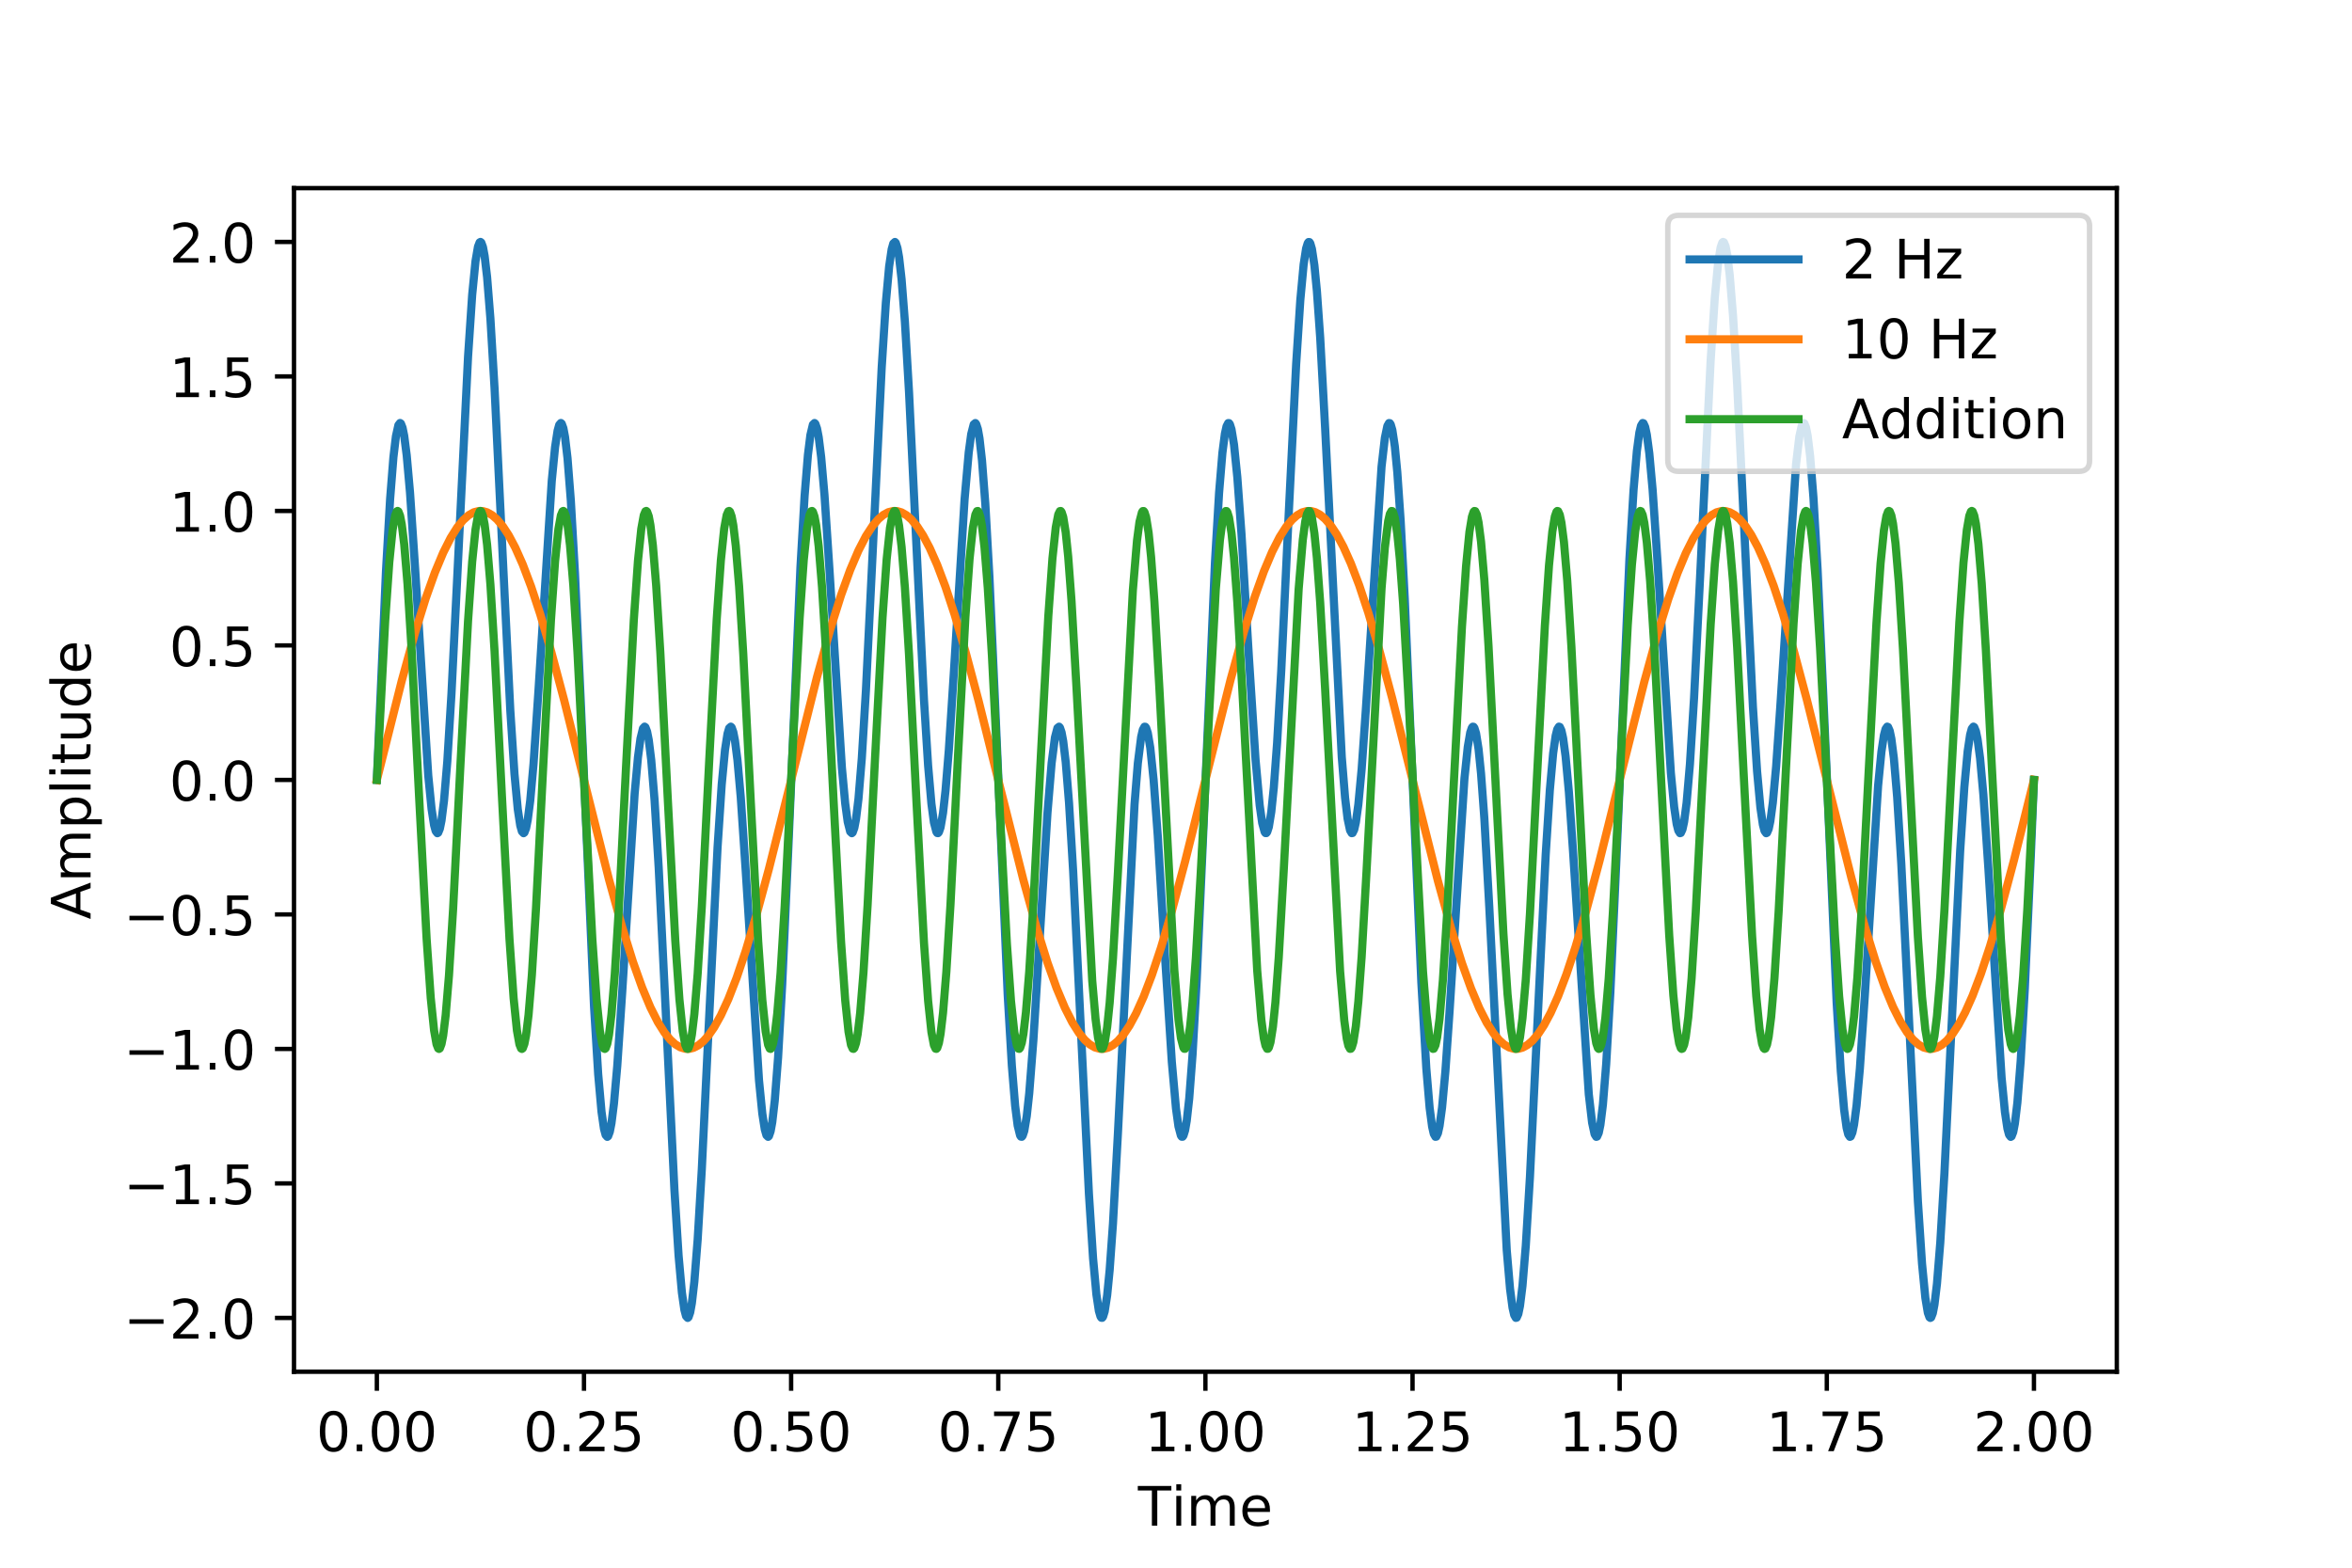 <?xml version="1.0" encoding="utf-8" standalone="no"?>
<!DOCTYPE svg PUBLIC "-//W3C//DTD SVG 1.1//EN"
  "http://www.w3.org/Graphics/SVG/1.1/DTD/svg11.dtd">
<!-- Created with matplotlib (https://matplotlib.org/) -->
<svg height="288pt" version="1.1" viewBox="0 0 432 288" width="432pt" xmlns="http://www.w3.org/2000/svg" xmlns:xlink="http://www.w3.org/1999/xlink">
 <defs>
  <style type="text/css">
*{stroke-linecap:butt;stroke-linejoin:round;}
  </style>
 </defs>
 <g id="figure_1">
  <g id="patch_1">
   <path d="M 0 288 
L 432 288 
L 432 0 
L 0 0 
z
" style="fill:#ffffff;"/>
  </g>
  <g id="axes_1">
   <g id="patch_2">
    <path d="M 54 252 
L 388.8 252 
L 388.8 34.56 
L 54 34.56 
z
" style="fill:#ffffff;"/>
   </g>
   <g id="matplotlib.axis_1">
    <g id="xtick_1">
     <g id="line2d_1">
      <defs>
       <path d="M 0 0 
L 0 3.5 
" id="mbb32f51153" style="stroke:#000000;stroke-width:0.8;"/>
      </defs>
      <g>
       <use style="stroke:#000000;stroke-width:0.8;" x="69.218" xlink:href="#mbb32f51153" y="252"/>
      </g>
     </g>
     <g id="text_1">
      <!-- 0.00 -->
      <defs>
       <path d="M 31.781 66.406 
Q 24.172 66.406 20.328 58.906 
Q 16.5 51.422 16.5 36.375 
Q 16.5 21.391 20.328 13.891 
Q 24.172 6.391 31.781 6.391 
Q 39.453 6.391 43.281 13.891 
Q 47.125 21.391 47.125 36.375 
Q 47.125 51.422 43.281 58.906 
Q 39.453 66.406 31.781 66.406 
z
M 31.781 74.219 
Q 44.047 74.219 50.516 64.516 
Q 56.984 54.828 56.984 36.375 
Q 56.984 17.969 50.516 8.266 
Q 44.047 -1.422 31.781 -1.422 
Q 19.531 -1.422 13.062 8.266 
Q 6.594 17.969 6.594 36.375 
Q 6.594 54.828 13.062 64.516 
Q 19.531 74.219 31.781 74.219 
z
" id="DejaVuSans-48"/>
       <path d="M 10.688 12.406 
L 21 12.406 
L 21 0 
L 10.688 0 
z
" id="DejaVuSans-46"/>
      </defs>
      <g transform="translate(58.085 266.598)scale(0.1 -0.1)">
       <use xlink:href="#DejaVuSans-48"/>
       <use x="63.623" xlink:href="#DejaVuSans-46"/>
       <use x="95.41" xlink:href="#DejaVuSans-48"/>
       <use x="159.033" xlink:href="#DejaVuSans-48"/>
      </g>
     </g>
    </g>
    <g id="xtick_2">
     <g id="line2d_2">
      <g>
       <use style="stroke:#000000;stroke-width:0.8;" x="107.264" xlink:href="#mbb32f51153" y="252"/>
      </g>
     </g>
     <g id="text_2">
      <!-- 0.25 -->
      <defs>
       <path d="M 19.188 8.297 
L 53.609 8.297 
L 53.609 0 
L 7.328 0 
L 7.328 8.297 
Q 12.938 14.109 22.625 23.891 
Q 32.328 33.688 34.812 36.531 
Q 39.547 41.844 41.422 45.531 
Q 43.312 49.219 43.312 52.781 
Q 43.312 58.594 39.234 62.25 
Q 35.156 65.922 28.609 65.922 
Q 23.969 65.922 18.812 64.312 
Q 13.672 62.703 7.812 59.422 
L 7.812 69.391 
Q 13.766 71.781 18.938 73 
Q 24.125 74.219 28.422 74.219 
Q 39.75 74.219 46.484 68.547 
Q 53.219 62.891 53.219 53.422 
Q 53.219 48.922 51.531 44.891 
Q 49.859 40.875 45.406 35.406 
Q 44.188 33.984 37.641 27.219 
Q 31.109 20.453 19.188 8.297 
z
" id="DejaVuSans-50"/>
       <path d="M 10.797 72.906 
L 49.516 72.906 
L 49.516 64.594 
L 19.828 64.594 
L 19.828 46.734 
Q 21.969 47.469 24.109 47.828 
Q 26.266 48.188 28.422 48.188 
Q 40.625 48.188 47.75 41.5 
Q 54.891 34.812 54.891 23.391 
Q 54.891 11.625 47.562 5.094 
Q 40.234 -1.422 26.906 -1.422 
Q 22.312 -1.422 17.547 -0.641 
Q 12.797 0.141 7.719 1.703 
L 7.719 11.625 
Q 12.109 9.234 16.797 8.062 
Q 21.484 6.891 26.703 6.891 
Q 35.156 6.891 40.078 11.328 
Q 45.016 15.766 45.016 23.391 
Q 45.016 31 40.078 35.438 
Q 35.156 39.891 26.703 39.891 
Q 22.75 39.891 18.812 39.016 
Q 14.891 38.141 10.797 36.281 
z
" id="DejaVuSans-53"/>
      </defs>
      <g transform="translate(96.131 266.598)scale(0.1 -0.1)">
       <use xlink:href="#DejaVuSans-48"/>
       <use x="63.623" xlink:href="#DejaVuSans-46"/>
       <use x="95.41" xlink:href="#DejaVuSans-50"/>
       <use x="159.033" xlink:href="#DejaVuSans-53"/>
      </g>
     </g>
    </g>
    <g id="xtick_3">
     <g id="line2d_3">
      <g>
       <use style="stroke:#000000;stroke-width:0.8;" x="145.309" xlink:href="#mbb32f51153" y="252"/>
      </g>
     </g>
     <g id="text_3">
      <!-- 0.50 -->
      <g transform="translate(134.176 266.598)scale(0.1 -0.1)">
       <use xlink:href="#DejaVuSans-48"/>
       <use x="63.623" xlink:href="#DejaVuSans-46"/>
       <use x="95.41" xlink:href="#DejaVuSans-53"/>
       <use x="159.033" xlink:href="#DejaVuSans-48"/>
      </g>
     </g>
    </g>
    <g id="xtick_4">
     <g id="line2d_4">
      <g>
       <use style="stroke:#000000;stroke-width:0.8;" x="183.355" xlink:href="#mbb32f51153" y="252"/>
      </g>
     </g>
     <g id="text_4">
      <!-- 0.75 -->
      <defs>
       <path d="M 8.203 72.906 
L 55.078 72.906 
L 55.078 68.703 
L 28.609 0 
L 18.312 0 
L 43.219 64.594 
L 8.203 64.594 
z
" id="DejaVuSans-55"/>
      </defs>
      <g transform="translate(172.222 266.598)scale(0.1 -0.1)">
       <use xlink:href="#DejaVuSans-48"/>
       <use x="63.623" xlink:href="#DejaVuSans-46"/>
       <use x="95.41" xlink:href="#DejaVuSans-55"/>
       <use x="159.033" xlink:href="#DejaVuSans-53"/>
      </g>
     </g>
    </g>
    <g id="xtick_5">
     <g id="line2d_5">
      <g>
       <use style="stroke:#000000;stroke-width:0.8;" x="221.4" xlink:href="#mbb32f51153" y="252"/>
      </g>
     </g>
     <g id="text_5">
      <!-- 1.00 -->
      <defs>
       <path d="M 12.406 8.297 
L 28.516 8.297 
L 28.516 63.922 
L 10.984 60.406 
L 10.984 69.391 
L 28.422 72.906 
L 38.281 72.906 
L 38.281 8.297 
L 54.391 8.297 
L 54.391 0 
L 12.406 0 
z
" id="DejaVuSans-49"/>
      </defs>
      <g transform="translate(210.267 266.598)scale(0.1 -0.1)">
       <use xlink:href="#DejaVuSans-49"/>
       <use x="63.623" xlink:href="#DejaVuSans-46"/>
       <use x="95.41" xlink:href="#DejaVuSans-48"/>
       <use x="159.033" xlink:href="#DejaVuSans-48"/>
      </g>
     </g>
    </g>
    <g id="xtick_6">
     <g id="line2d_6">
      <g>
       <use style="stroke:#000000;stroke-width:0.8;" x="259.445" xlink:href="#mbb32f51153" y="252"/>
      </g>
     </g>
     <g id="text_6">
      <!-- 1.25 -->
      <g transform="translate(248.313 266.598)scale(0.1 -0.1)">
       <use xlink:href="#DejaVuSans-49"/>
       <use x="63.623" xlink:href="#DejaVuSans-46"/>
       <use x="95.41" xlink:href="#DejaVuSans-50"/>
       <use x="159.033" xlink:href="#DejaVuSans-53"/>
      </g>
     </g>
    </g>
    <g id="xtick_7">
     <g id="line2d_7">
      <g>
       <use style="stroke:#000000;stroke-width:0.8;" x="297.491" xlink:href="#mbb32f51153" y="252"/>
      </g>
     </g>
     <g id="text_7">
      <!-- 1.50 -->
      <g transform="translate(286.358 266.598)scale(0.1 -0.1)">
       <use xlink:href="#DejaVuSans-49"/>
       <use x="63.623" xlink:href="#DejaVuSans-46"/>
       <use x="95.41" xlink:href="#DejaVuSans-53"/>
       <use x="159.033" xlink:href="#DejaVuSans-48"/>
      </g>
     </g>
    </g>
    <g id="xtick_8">
     <g id="line2d_8">
      <g>
       <use style="stroke:#000000;stroke-width:0.8;" x="335.536" xlink:href="#mbb32f51153" y="252"/>
      </g>
     </g>
     <g id="text_8">
      <!-- 1.75 -->
      <g transform="translate(324.404 266.598)scale(0.1 -0.1)">
       <use xlink:href="#DejaVuSans-49"/>
       <use x="63.623" xlink:href="#DejaVuSans-46"/>
       <use x="95.41" xlink:href="#DejaVuSans-55"/>
       <use x="159.033" xlink:href="#DejaVuSans-53"/>
      </g>
     </g>
    </g>
    <g id="xtick_9">
     <g id="line2d_9">
      <g>
       <use style="stroke:#000000;stroke-width:0.8;" x="373.582" xlink:href="#mbb32f51153" y="252"/>
      </g>
     </g>
     <g id="text_9">
      <!-- 2.00 -->
      <g transform="translate(362.449 266.598)scale(0.1 -0.1)">
       <use xlink:href="#DejaVuSans-50"/>
       <use x="63.623" xlink:href="#DejaVuSans-46"/>
       <use x="95.41" xlink:href="#DejaVuSans-48"/>
       <use x="159.033" xlink:href="#DejaVuSans-48"/>
      </g>
     </g>
    </g>
    <g id="text_10">
     <!-- Time -->
     <defs>
      <path d="M -0.297 72.906 
L 61.375 72.906 
L 61.375 64.594 
L 35.5 64.594 
L 35.5 0 
L 25.594 0 
L 25.594 64.594 
L -0.297 64.594 
z
" id="DejaVuSans-84"/>
      <path d="M 9.422 54.688 
L 18.406 54.688 
L 18.406 0 
L 9.422 0 
z
M 9.422 75.984 
L 18.406 75.984 
L 18.406 64.594 
L 9.422 64.594 
z
" id="DejaVuSans-105"/>
      <path d="M 52 44.188 
Q 55.375 50.25 60.062 53.125 
Q 64.75 56 71.094 56 
Q 79.641 56 84.281 50.016 
Q 88.922 44.047 88.922 33.016 
L 88.922 0 
L 79.891 0 
L 79.891 32.719 
Q 79.891 40.578 77.094 44.375 
Q 74.312 48.188 68.609 48.188 
Q 61.625 48.188 57.562 43.547 
Q 53.516 38.922 53.516 30.906 
L 53.516 0 
L 44.484 0 
L 44.484 32.719 
Q 44.484 40.625 41.703 44.406 
Q 38.922 48.188 33.109 48.188 
Q 26.219 48.188 22.156 43.531 
Q 18.109 38.875 18.109 30.906 
L 18.109 0 
L 9.078 0 
L 9.078 54.688 
L 18.109 54.688 
L 18.109 46.188 
Q 21.188 51.219 25.484 53.609 
Q 29.781 56 35.688 56 
Q 41.656 56 45.828 52.969 
Q 50 49.953 52 44.188 
z
" id="DejaVuSans-109"/>
      <path d="M 56.203 29.594 
L 56.203 25.203 
L 14.891 25.203 
Q 15.484 15.922 20.484 11.062 
Q 25.484 6.203 34.422 6.203 
Q 39.594 6.203 44.453 7.469 
Q 49.312 8.734 54.109 11.281 
L 54.109 2.781 
Q 49.266 0.734 44.188 -0.344 
Q 39.109 -1.422 33.891 -1.422 
Q 20.797 -1.422 13.156 6.188 
Q 5.516 13.812 5.516 26.812 
Q 5.516 40.234 12.766 48.109 
Q 20.016 56 32.328 56 
Q 43.359 56 49.781 48.891 
Q 56.203 41.797 56.203 29.594 
z
M 47.219 32.234 
Q 47.125 39.594 43.094 43.984 
Q 39.062 48.391 32.422 48.391 
Q 24.906 48.391 20.391 44.141 
Q 15.875 39.891 15.188 32.172 
z
" id="DejaVuSans-101"/>
     </defs>
     <g transform="translate(209.012 280.277)scale(0.1 -0.1)">
      <use xlink:href="#DejaVuSans-84"/>
      <use x="61.037" xlink:href="#DejaVuSans-105"/>
      <use x="88.82" xlink:href="#DejaVuSans-109"/>
      <use x="186.232" xlink:href="#DejaVuSans-101"/>
     </g>
    </g>
   </g>
   <g id="matplotlib.axis_2">
    <g id="ytick_1">
     <g id="line2d_10">
      <defs>
       <path d="M 0 0 
L -3.5 0 
" id="med677ec464" style="stroke:#000000;stroke-width:0.8;"/>
      </defs>
      <g>
       <use style="stroke:#000000;stroke-width:0.8;" x="54" xlink:href="#med677ec464" y="242.117"/>
      </g>
     </g>
     <g id="text_11">
      <!-- −2.0 -->
      <defs>
       <path d="M 10.594 35.5 
L 73.188 35.5 
L 73.188 27.203 
L 10.594 27.203 
z
" id="DejaVuSans-8722"/>
      </defs>
      <g transform="translate(22.717 245.916)scale(0.1 -0.1)">
       <use xlink:href="#DejaVuSans-8722"/>
       <use x="83.789" xlink:href="#DejaVuSans-50"/>
       <use x="147.412" xlink:href="#DejaVuSans-46"/>
       <use x="179.199" xlink:href="#DejaVuSans-48"/>
      </g>
     </g>
    </g>
    <g id="ytick_2">
     <g id="line2d_11">
      <g>
       <use style="stroke:#000000;stroke-width:0.8;" x="54" xlink:href="#med677ec464" y="217.408"/>
      </g>
     </g>
     <g id="text_12">
      <!-- −1.5 -->
      <g transform="translate(22.717 221.207)scale(0.1 -0.1)">
       <use xlink:href="#DejaVuSans-8722"/>
       <use x="83.789" xlink:href="#DejaVuSans-49"/>
       <use x="147.412" xlink:href="#DejaVuSans-46"/>
       <use x="179.199" xlink:href="#DejaVuSans-53"/>
      </g>
     </g>
    </g>
    <g id="ytick_3">
     <g id="line2d_12">
      <g>
       <use style="stroke:#000000;stroke-width:0.8;" x="54" xlink:href="#med677ec464" y="192.698"/>
      </g>
     </g>
     <g id="text_13">
      <!-- −1.0 -->
      <g transform="translate(22.717 196.498)scale(0.1 -0.1)">
       <use xlink:href="#DejaVuSans-8722"/>
       <use x="83.789" xlink:href="#DejaVuSans-49"/>
       <use x="147.412" xlink:href="#DejaVuSans-46"/>
       <use x="179.199" xlink:href="#DejaVuSans-48"/>
      </g>
     </g>
    </g>
    <g id="ytick_4">
     <g id="line2d_13">
      <g>
       <use style="stroke:#000000;stroke-width:0.8;" x="54" xlink:href="#med677ec464" y="167.989"/>
      </g>
     </g>
     <g id="text_14">
      <!-- −0.5 -->
      <g transform="translate(22.717 171.788)scale(0.1 -0.1)">
       <use xlink:href="#DejaVuSans-8722"/>
       <use x="83.789" xlink:href="#DejaVuSans-48"/>
       <use x="147.412" xlink:href="#DejaVuSans-46"/>
       <use x="179.199" xlink:href="#DejaVuSans-53"/>
      </g>
     </g>
    </g>
    <g id="ytick_5">
     <g id="line2d_14">
      <g>
       <use style="stroke:#000000;stroke-width:0.8;" x="54" xlink:href="#med677ec464" y="143.28"/>
      </g>
     </g>
     <g id="text_15">
      <!-- 0.0 -->
      <g transform="translate(31.097 147.079)scale(0.1 -0.1)">
       <use xlink:href="#DejaVuSans-48"/>
       <use x="63.623" xlink:href="#DejaVuSans-46"/>
       <use x="95.41" xlink:href="#DejaVuSans-48"/>
      </g>
     </g>
    </g>
    <g id="ytick_6">
     <g id="line2d_15">
      <g>
       <use style="stroke:#000000;stroke-width:0.8;" x="54" xlink:href="#med677ec464" y="118.571"/>
      </g>
     </g>
     <g id="text_16">
      <!-- 0.5 -->
      <g transform="translate(31.097 122.37)scale(0.1 -0.1)">
       <use xlink:href="#DejaVuSans-48"/>
       <use x="63.623" xlink:href="#DejaVuSans-46"/>
       <use x="95.41" xlink:href="#DejaVuSans-53"/>
      </g>
     </g>
    </g>
    <g id="ytick_7">
     <g id="line2d_16">
      <g>
       <use style="stroke:#000000;stroke-width:0.8;" x="54" xlink:href="#med677ec464" y="93.862"/>
      </g>
     </g>
     <g id="text_17">
      <!-- 1.0 -->
      <g transform="translate(31.097 97.661)scale(0.1 -0.1)">
       <use xlink:href="#DejaVuSans-49"/>
       <use x="63.623" xlink:href="#DejaVuSans-46"/>
       <use x="95.41" xlink:href="#DejaVuSans-48"/>
      </g>
     </g>
    </g>
    <g id="ytick_8">
     <g id="line2d_17">
      <g>
       <use style="stroke:#000000;stroke-width:0.8;" x="54" xlink:href="#med677ec464" y="69.152"/>
      </g>
     </g>
     <g id="text_18">
      <!-- 1.5 -->
      <g transform="translate(31.097 72.952)scale(0.1 -0.1)">
       <use xlink:href="#DejaVuSans-49"/>
       <use x="63.623" xlink:href="#DejaVuSans-46"/>
       <use x="95.41" xlink:href="#DejaVuSans-53"/>
      </g>
     </g>
    </g>
    <g id="ytick_9">
     <g id="line2d_18">
      <g>
       <use style="stroke:#000000;stroke-width:0.8;" x="54" xlink:href="#med677ec464" y="44.443"/>
      </g>
     </g>
     <g id="text_19">
      <!-- 2.0 -->
      <g transform="translate(31.097 48.242)scale(0.1 -0.1)">
       <use xlink:href="#DejaVuSans-50"/>
       <use x="63.623" xlink:href="#DejaVuSans-46"/>
       <use x="95.41" xlink:href="#DejaVuSans-48"/>
      </g>
     </g>
    </g>
    <g id="text_20">
     <!-- Amplitude -->
     <defs>
      <path d="M 34.188 63.188 
L 20.797 26.906 
L 47.609 26.906 
z
M 28.609 72.906 
L 39.797 72.906 
L 67.578 0 
L 57.328 0 
L 50.688 18.703 
L 17.828 18.703 
L 11.188 0 
L 0.781 0 
z
" id="DejaVuSans-65"/>
      <path d="M 18.109 8.203 
L 18.109 -20.797 
L 9.078 -20.797 
L 9.078 54.688 
L 18.109 54.688 
L 18.109 46.391 
Q 20.953 51.266 25.266 53.625 
Q 29.594 56 35.594 56 
Q 45.562 56 51.781 48.094 
Q 58.016 40.188 58.016 27.297 
Q 58.016 14.406 51.781 6.484 
Q 45.562 -1.422 35.594 -1.422 
Q 29.594 -1.422 25.266 0.953 
Q 20.953 3.328 18.109 8.203 
z
M 48.688 27.297 
Q 48.688 37.203 44.609 42.844 
Q 40.531 48.484 33.406 48.484 
Q 26.266 48.484 22.188 42.844 
Q 18.109 37.203 18.109 27.297 
Q 18.109 17.391 22.188 11.75 
Q 26.266 6.109 33.406 6.109 
Q 40.531 6.109 44.609 11.75 
Q 48.688 17.391 48.688 27.297 
z
" id="DejaVuSans-112"/>
      <path d="M 9.422 75.984 
L 18.406 75.984 
L 18.406 0 
L 9.422 0 
z
" id="DejaVuSans-108"/>
      <path d="M 18.312 70.219 
L 18.312 54.688 
L 36.812 54.688 
L 36.812 47.703 
L 18.312 47.703 
L 18.312 18.016 
Q 18.312 11.328 20.141 9.422 
Q 21.969 7.516 27.594 7.516 
L 36.812 7.516 
L 36.812 0 
L 27.594 0 
Q 17.188 0 13.234 3.875 
Q 9.281 7.766 9.281 18.016 
L 9.281 47.703 
L 2.688 47.703 
L 2.688 54.688 
L 9.281 54.688 
L 9.281 70.219 
z
" id="DejaVuSans-116"/>
      <path d="M 8.5 21.578 
L 8.5 54.688 
L 17.484 54.688 
L 17.484 21.922 
Q 17.484 14.156 20.5 10.266 
Q 23.531 6.391 29.594 6.391 
Q 36.859 6.391 41.078 11.031 
Q 45.312 15.672 45.312 23.688 
L 45.312 54.688 
L 54.297 54.688 
L 54.297 0 
L 45.312 0 
L 45.312 8.406 
Q 42.047 3.422 37.719 1 
Q 33.406 -1.422 27.688 -1.422 
Q 18.266 -1.422 13.375 4.438 
Q 8.5 10.297 8.5 21.578 
z
M 31.109 56 
z
" id="DejaVuSans-117"/>
      <path d="M 45.406 46.391 
L 45.406 75.984 
L 54.391 75.984 
L 54.391 0 
L 45.406 0 
L 45.406 8.203 
Q 42.578 3.328 38.25 0.953 
Q 33.938 -1.422 27.875 -1.422 
Q 17.969 -1.422 11.734 6.484 
Q 5.516 14.406 5.516 27.297 
Q 5.516 40.188 11.734 48.094 
Q 17.969 56 27.875 56 
Q 33.938 56 38.25 53.625 
Q 42.578 51.266 45.406 46.391 
z
M 14.797 27.297 
Q 14.797 17.391 18.875 11.75 
Q 22.953 6.109 30.078 6.109 
Q 37.203 6.109 41.297 11.75 
Q 45.406 17.391 45.406 27.297 
Q 45.406 37.203 41.297 42.844 
Q 37.203 48.484 30.078 48.484 
Q 22.953 48.484 18.875 42.844 
Q 14.797 37.203 14.797 27.297 
z
" id="DejaVuSans-100"/>
     </defs>
     <g transform="translate(16.637 168.903)rotate(-90)scale(0.1 -0.1)">
      <use xlink:href="#DejaVuSans-65"/>
      <use x="68.408" xlink:href="#DejaVuSans-109"/>
      <use x="165.82" xlink:href="#DejaVuSans-112"/>
      <use x="229.297" xlink:href="#DejaVuSans-108"/>
      <use x="257.08" xlink:href="#DejaVuSans-105"/>
      <use x="284.863" xlink:href="#DejaVuSans-116"/>
      <use x="324.072" xlink:href="#DejaVuSans-117"/>
      <use x="387.451" xlink:href="#DejaVuSans-100"/>
      <use x="450.928" xlink:href="#DejaVuSans-101"/>
     </g>
    </g>
   </g>
   <g id="line2d_19">
    <path clip-path="url(#pfd597e6c2e)" d="M 69.218 143.28 
L 70.893 104.954 
L 71.654 91.667 
L 72.263 83.975 
L 72.72 80.155 
L 73.177 78.094 
L 73.481 77.705 
L 73.634 77.804 
L 73.938 78.573 
L 74.243 80.079 
L 74.699 83.627 
L 75.308 90.465 
L 76.222 104.045 
L 78.658 142.442 
L 79.267 148.6 
L 79.724 151.575 
L 80.028 152.689 
L 80.333 153.071 
L 80.485 152.982 
L 80.79 152.238 
L 81.094 150.74 
L 81.551 147.114 
L 82.16 139.864 
L 82.921 127.487 
L 83.987 105.991 
L 85.967 65.545 
L 86.728 54.162 
L 87.337 47.983 
L 87.794 45.317 
L 88.098 44.532 
L 88.25 44.444 
L 88.403 44.558 
L 88.707 45.393 
L 89.012 47.025 
L 89.468 50.91 
L 90.078 58.55 
L 90.839 71.38 
L 92.057 96.528 
L 93.732 130.547 
L 94.493 142.165 
L 95.102 148.664 
L 95.559 151.675 
L 95.863 152.749 
L 96.168 153.069 
L 96.32 152.948 
L 96.625 152.151 
L 96.929 150.637 
L 97.386 147.106 
L 97.995 140.317 
L 98.908 126.809 
L 101.345 88.324 
L 101.954 82.123 
L 102.41 79.143 
L 102.715 78.047 
L 103.019 77.707 
L 103.172 77.827 
L 103.476 78.658 
L 103.781 80.279 
L 104.238 84.171 
L 104.847 91.952 
L 105.608 105.331 
L 106.674 128.954 
L 109.11 184.909 
L 109.871 197.342 
L 110.48 204.22 
L 110.937 207.386 
L 111.241 208.514 
L 111.546 208.853 
L 111.698 208.73 
L 112.003 207.914 
L 112.307 206.364 
L 112.764 202.754 
L 113.373 195.848 
L 114.287 182.203 
L 116.57 145.758 
L 117.179 139.105 
L 117.636 135.696 
L 118.093 133.825 
L 118.397 133.49 
L 118.55 133.602 
L 118.854 134.394 
L 119.159 135.938 
L 119.616 139.632 
L 120.225 146.963 
L 120.986 159.421 
L 122.204 184.26 
L 123.879 218.674 
L 124.64 230.678 
L 125.249 237.473 
L 125.706 240.647 
L 126.01 241.783 
L 126.315 242.113 
L 126.467 241.974 
L 126.772 241.088 
L 127.076 239.407 
L 127.533 235.453 
L 128.142 227.73 
L 128.903 214.821 
L 130.121 189.62 
L 131.796 155.681 
L 132.557 144.151 
L 133.167 137.738 
L 133.623 134.796 
L 133.928 133.769 
L 134.232 133.496 
L 134.385 133.641 
L 134.689 134.483 
L 134.994 136.04 
L 135.45 139.632 
L 136.059 146.489 
L 136.973 160.062 
L 139.409 198.464 
L 140.018 204.591 
L 140.475 207.507 
L 140.779 208.556 
L 141.084 208.849 
L 141.236 208.704 
L 141.541 207.824 
L 141.845 206.153 
L 142.302 202.189 
L 142.911 194.32 
L 143.672 180.85 
L 144.738 157.151 
L 147.022 104.205 
L 147.783 91.104 
L 148.392 83.591 
L 148.849 79.915 
L 149.306 78.002 
L 149.61 77.712 
L 149.763 77.858 
L 150.067 78.721 
L 150.372 80.317 
L 150.828 83.987 
L 151.437 90.961 
L 152.351 104.67 
L 154.635 141.042 
L 155.244 147.625 
L 155.701 150.974 
L 156.157 152.777 
L 156.462 153.067 
L 156.614 152.93 
L 156.919 152.091 
L 157.223 150.5 
L 157.68 146.739 
L 158.289 139.327 
L 159.05 126.788 
L 160.268 101.889 
L 161.943 67.546 
L 162.705 55.629 
L 163.314 48.921 
L 163.77 45.818 
L 164.075 44.732 
L 164.379 44.453 
L 164.532 44.618 
L 164.836 45.554 
L 165.141 47.284 
L 165.597 51.308 
L 166.206 59.113 
L 166.968 72.099 
L 168.186 97.353 
L 169.708 128.523 
L 170.47 140.653 
L 171.079 147.655 
L 171.536 151.078 
L 171.992 152.831 
L 172.145 153.038 
L 172.297 153.056 
L 172.449 152.888 
L 172.754 152 
L 173.21 149.343 
L 173.667 145.221 
L 174.276 137.781 
L 175.19 123.669 
L 177.169 91.719 
L 177.93 83.103 
L 178.387 79.742 
L 178.844 77.963 
L 179.148 77.718 
L 179.301 77.888 
L 179.605 78.818 
L 179.91 80.537 
L 180.366 84.573 
L 180.976 92.531 
L 181.737 106.091 
L 182.803 129.864 
L 185.086 182.726 
L 185.848 195.733 
L 186.457 203.157 
L 186.914 206.76 
L 187.37 208.599 
L 187.523 208.818 
L 187.675 208.84 
L 187.827 208.67 
L 188.132 207.76 
L 188.588 205.039 
L 189.045 200.833 
L 189.806 191.103 
L 190.872 173.888 
L 192.395 149.307 
L 193.156 140.181 
L 193.765 135.479 
L 194.222 133.743 
L 194.526 133.5 
L 194.679 133.66 
L 194.983 134.546 
L 195.288 136.184 
L 195.745 140.013 
L 196.354 147.506 
L 197.115 160.124 
L 198.333 185.083 
L 200.008 219.352 
L 200.769 231.182 
L 201.378 237.803 
L 201.835 240.833 
L 202.139 241.869 
L 202.292 242.085 
L 202.444 242.097 
L 202.596 241.907 
L 202.901 240.921 
L 203.357 237.963 
L 203.814 233.324 
L 204.423 224.805 
L 205.337 208.124 
L 208.382 147.78 
L 208.991 140.207 
L 209.6 135.376 
L 209.905 134.066 
L 210.209 133.51 
L 210.361 133.515 
L 210.514 133.706 
L 210.818 134.639 
L 211.275 137.361 
L 211.884 143.225 
L 212.645 153.459 
L 214.015 176.157 
L 215.234 195.095 
L 215.995 203.626 
L 216.452 206.925 
L 216.908 208.635 
L 217.061 208.83 
L 217.213 208.831 
L 217.365 208.637 
L 217.67 207.658 
L 217.974 205.889 
L 218.431 201.782 
L 219.04 193.736 
L 219.801 180.087 
L 220.867 156.24 
L 223.151 103.465 
L 223.912 90.552 
L 224.521 83.218 
L 224.978 79.688 
L 225.283 78.314 
L 225.587 77.729 
L 225.739 77.73 
L 225.892 77.925 
L 226.196 78.882 
L 226.653 81.667 
L 227.262 87.646 
L 228.023 98.016 
L 229.394 120.79 
L 230.612 139.575 
L 231.373 147.96 
L 231.83 151.185 
L 232.286 152.854 
L 232.439 153.045 
L 232.591 153.05 
L 232.743 152.867 
L 233.048 151.933 
L 233.505 149.13 
L 233.961 144.704 
L 234.57 136.501 
L 235.332 123.198 
L 236.702 94.468 
L 238.072 66.872 
L 238.834 55.13 
L 239.443 48.597 
L 239.899 45.639 
L 240.204 44.653 
L 240.356 44.463 
L 240.508 44.475 
L 240.661 44.691 
L 240.965 45.727 
L 241.422 48.757 
L 241.879 53.463 
L 242.488 62.059 
L 243.401 78.82 
L 246.446 139.054 
L 247.055 146.547 
L 247.512 150.376 
L 247.969 152.551 
L 248.274 153.06 
L 248.426 153.032 
L 248.73 152.418 
L 249.035 151.081 
L 249.492 147.794 
L 250.101 141.281 
L 250.862 130.463 
L 253.755 85.727 
L 254.364 80.44 
L 254.821 78.252 
L 255.125 77.72 
L 255.277 77.742 
L 255.43 77.961 
L 255.734 78.99 
L 256.191 82.009 
L 256.648 86.755 
L 257.257 95.574 
L 258.018 110.001 
L 259.236 138.159 
L 261.063 180.469 
L 261.977 196.28 
L 262.586 203.523 
L 263.043 206.981 
L 263.347 208.306 
L 263.652 208.842 
L 263.804 208.816 
L 264.108 208.189 
L 264.413 206.818 
L 264.87 203.457 
L 265.479 196.826 
L 266.24 185.883 
L 268.981 143.007 
L 269.59 137.217 
L 270.046 134.56 
L 270.351 133.672 
L 270.503 133.504 
L 270.655 133.522 
L 270.808 133.729 
L 271.112 134.71 
L 271.569 137.583 
L 272.026 142.074 
L 272.635 150.354 
L 273.548 166.716 
L 276.746 229.64 
L 277.355 236.778 
L 277.812 240.239 
L 278.116 241.575 
L 278.421 242.107 
L 278.573 242.069 
L 278.877 241.385 
L 279.182 239.901 
L 279.639 236.227 
L 280.248 228.835 
L 281.009 216.245 
L 282.227 191.269 
L 283.902 157.017 
L 284.663 145.14 
L 285.272 138.388 
L 285.729 135.171 
L 286.033 133.955 
L 286.338 133.493 
L 286.49 133.545 
L 286.795 134.204 
L 287.099 135.586 
L 287.556 138.935 
L 288.165 145.518 
L 288.926 156.396 
L 291.819 201.036 
L 292.428 206.243 
L 292.885 208.364 
L 293.19 208.848 
L 293.342 208.801 
L 293.646 208.118 
L 293.951 206.645 
L 294.408 202.969 
L 295.017 195.456 
L 295.778 182.355 
L 296.844 158.966 
L 299.28 102.733 
L 300.041 90.01 
L 300.65 82.858 
L 301.107 79.473 
L 301.412 78.197 
L 301.716 77.711 
L 301.868 77.761 
L 302.173 78.436 
L 302.477 79.851 
L 302.934 83.275 
L 303.543 89.975 
L 304.457 103.425 
L 306.893 141.983 
L 307.502 148.285 
L 307.959 151.385 
L 308.263 152.589 
L 308.568 153.064 
L 308.72 153.022 
L 309.024 152.372 
L 309.329 150.968 
L 309.786 147.477 
L 310.395 140.392 
L 311.156 128.179 
L 312.222 106.807 
L 314.201 66.205 
L 314.963 54.641 
L 315.572 48.284 
L 316.028 45.472 
L 316.333 44.586 
L 316.485 44.447 
L 316.637 44.51 
L 316.942 45.245 
L 317.246 46.778 
L 317.703 50.522 
L 318.312 57.998 
L 319.073 70.668 
L 320.292 95.703 
L 321.966 129.88 
L 322.728 141.671 
L 323.337 148.339 
L 323.793 151.487 
L 324.098 152.656 
L 324.403 153.07 
L 324.555 152.995 
L 324.859 152.29 
L 325.164 150.864 
L 325.621 147.455 
L 326.23 140.802 
L 326.991 129.864 
L 329.884 85.324 
L 330.493 80.196 
L 330.95 78.144 
L 331.254 77.707 
L 331.406 77.779 
L 331.711 78.511 
L 332.015 80.033 
L 332.472 83.781 
L 333.081 91.384 
L 333.842 104.579 
L 334.908 128.047 
L 337.344 184.19 
L 338.106 196.816 
L 338.715 203.878 
L 339.172 207.19 
L 339.476 208.416 
L 339.781 208.853 
L 339.933 208.779 
L 340.237 208.057 
L 340.542 206.596 
L 340.999 203.11 
L 341.608 196.341 
L 342.521 182.825 
L 344.957 144.346 
L 345.566 138.117 
L 346.023 135.078 
L 346.328 133.92 
L 346.632 133.491 
L 346.784 133.556 
L 347.089 134.254 
L 347.393 135.705 
L 347.85 139.263 
L 348.459 146.431 
L 349.221 158.726 
L 350.286 180.161 
L 352.266 220.686 
L 353.027 232.16 
L 353.636 238.428 
L 354.093 241.167 
L 354.397 242.002 
L 354.55 242.116 
L 354.702 242.028 
L 355.006 241.243 
L 355.311 239.66 
L 355.768 235.845 
L 356.377 228.287 
L 357.138 215.536 
L 358.356 190.445 
L 360.031 156.345 
L 360.792 144.641 
L 361.401 138.058 
L 361.858 134.978 
L 362.162 133.856 
L 362.467 133.489 
L 362.619 133.587 
L 362.924 134.338 
L 363.228 135.808 
L 363.685 139.279 
L 364.294 145.999 
L 365.208 159.441 
L 367.644 198.006 
L 368.253 204.279 
L 368.71 207.324 
L 369.014 208.466 
L 369.319 208.855 
L 369.471 208.759 
L 369.775 207.977 
L 370.08 206.405 
L 370.537 202.585 
L 371.146 194.893 
L 371.907 181.606 
L 372.973 158.06 
L 373.582 143.28 
L 373.582 143.28 
" style="fill:none;stroke:#1f77b4;stroke-linecap:square;stroke-width:1.5;"/>
   </g>
   <g id="line2d_20">
    <path clip-path="url(#pfd597e6c2e)" d="M 69.218 143.28 
L 73.786 125.079 
L 76.222 116.266 
L 78.201 109.893 
L 79.876 105.189 
L 81.399 101.541 
L 82.769 98.821 
L 83.987 96.879 
L 85.053 95.564 
L 86.119 94.618 
L 87.032 94.107 
L 87.946 93.876 
L 88.707 93.898 
L 89.468 94.115 
L 90.382 94.632 
L 91.296 95.425 
L 92.361 96.695 
L 93.427 98.325 
L 94.645 100.612 
L 96.016 103.701 
L 97.538 107.724 
L 99.213 112.795 
L 101.192 119.53 
L 103.628 128.668 
L 107.435 143.979 
L 111.85 161.553 
L 114.287 170.359 
L 116.266 176.725 
L 117.941 181.421 
L 119.463 185.06 
L 120.834 187.773 
L 122.052 189.708 
L 123.117 191.016 
L 124.031 191.844 
L 124.945 192.395 
L 125.858 192.667 
L 126.619 192.68 
L 127.381 192.497 
L 128.294 192.021 
L 129.208 191.267 
L 130.121 190.241 
L 131.187 188.707 
L 132.405 186.523 
L 133.776 183.546 
L 135.298 179.636 
L 136.973 174.674 
L 138.952 168.045 
L 141.236 159.589 
L 144.586 146.23 
L 150.067 124.359 
L 152.503 115.619 
L 154.483 109.324 
L 156.157 104.699 
L 157.68 101.131 
L 159.05 98.487 
L 160.268 96.617 
L 161.334 95.368 
L 162.248 94.592 
L 163.161 94.092 
L 164.075 93.873 
L 164.836 93.904 
L 165.597 94.131 
L 166.511 94.66 
L 167.425 95.464 
L 168.49 96.747 
L 169.556 98.389 
L 170.774 100.691 
L 172.145 103.794 
L 173.667 107.832 
L 175.342 112.917 
L 177.321 119.666 
L 179.757 128.816 
L 183.564 144.134 
L 187.979 161.697 
L 190.416 170.489 
L 192.395 176.839 
L 194.07 181.519 
L 195.592 185.143 
L 196.963 187.84 
L 198.181 189.761 
L 199.246 191.056 
L 200.16 191.872 
L 201.074 192.412 
L 201.987 192.673 
L 202.748 192.675 
L 203.51 192.482 
L 204.423 191.995 
L 205.337 191.23 
L 206.403 189.993 
L 207.468 188.395 
L 208.686 186.142 
L 210.057 183.091 
L 211.579 179.105 
L 213.254 174.07 
L 215.234 167.37 
L 217.67 158.263 
L 221.324 143.591 
L 226.044 124.791 
L 228.48 116.007 
L 230.459 109.664 
L 232.134 104.991 
L 233.657 101.376 
L 235.027 98.686 
L 236.245 96.773 
L 237.311 95.484 
L 238.225 94.674 
L 239.138 94.139 
L 240.052 93.885 
L 240.813 93.887 
L 241.574 94.085 
L 242.488 94.578 
L 243.401 95.349 
L 244.467 96.592 
L 245.533 98.196 
L 246.751 100.457 
L 248.121 103.515 
L 249.644 107.509 
L 251.319 112.551 
L 253.298 119.258 
L 255.734 128.371 
L 259.388 143.047 
L 264.108 161.841 
L 266.544 170.618 
L 268.524 176.953 
L 270.199 181.618 
L 271.721 185.225 
L 273.092 187.907 
L 274.31 189.813 
L 275.375 191.096 
L 276.289 191.9 
L 277.203 192.429 
L 278.116 192.677 
L 278.877 192.67 
L 279.639 192.468 
L 280.552 191.968 
L 281.466 191.192 
L 282.532 189.943 
L 283.597 188.332 
L 284.815 186.065 
L 286.186 182.999 
L 287.708 178.998 
L 289.383 173.949 
L 291.363 167.234 
L 293.799 158.115 
L 297.453 143.435 
L 302.021 125.224 
L 304.457 116.396 
L 306.436 110.007 
L 308.111 105.288 
L 309.633 101.625 
L 311.004 98.889 
L 312.222 96.933 
L 313.288 95.605 
L 314.353 94.646 
L 315.267 94.123 
L 316.181 93.88 
L 316.942 93.893 
L 317.703 94.1 
L 318.617 94.605 
L 319.53 95.387 
L 320.596 96.643 
L 321.662 98.26 
L 322.88 100.534 
L 324.25 103.608 
L 325.773 107.616 
L 327.448 112.672 
L 329.427 119.394 
L 331.863 128.519 
L 335.517 143.202 
L 340.085 161.409 
L 342.521 170.229 
L 344.501 176.61 
L 346.175 181.322 
L 347.698 184.977 
L 349.068 187.705 
L 350.286 189.654 
L 351.352 190.976 
L 352.418 191.928 
L 353.332 192.445 
L 354.245 192.682 
L 355.006 192.665 
L 355.768 192.453 
L 356.681 191.942 
L 357.595 191.154 
L 358.661 189.891 
L 359.726 188.268 
L 360.944 185.987 
L 362.315 182.906 
L 363.837 178.89 
L 365.512 173.827 
L 367.491 167.098 
L 369.928 157.966 
L 373.582 143.28 
L 373.582 143.28 
" style="fill:none;stroke:#ff7f0e;stroke-linecap:square;stroke-width:1.5;"/>
   </g>
   <g id="line2d_21">
    <path clip-path="url(#pfd597e6c2e)" d="M 69.218 143.28 
L 70.741 114.22 
L 71.502 103.286 
L 72.111 97.321 
L 72.568 94.731 
L 72.872 93.957 
L 73.025 93.862 
L 73.177 93.962 
L 73.481 94.745 
L 73.786 96.295 
L 74.243 99.999 
L 74.852 107.295 
L 75.613 119.53 
L 76.983 146.462 
L 78.354 172.403 
L 79.115 183.32 
L 79.724 189.267 
L 80.181 191.844 
L 80.485 192.608 
L 80.638 192.698 
L 80.79 192.593 
L 81.094 191.8 
L 81.399 190.241 
L 81.856 186.523 
L 82.465 179.212 
L 83.226 166.962 
L 84.596 140.02 
L 85.967 114.095 
L 86.728 103.195 
L 87.337 97.264 
L 87.794 94.702 
L 88.098 93.947 
L 88.25 93.862 
L 88.403 93.972 
L 88.707 94.775 
L 89.012 96.343 
L 89.468 100.074 
L 90.078 107.402 
L 90.839 119.666 
L 92.209 146.617 
L 93.579 172.528 
L 94.341 183.41 
L 94.95 189.324 
L 95.407 191.872 
L 95.711 192.617 
L 95.863 192.698 
L 96.016 192.583 
L 96.32 191.77 
L 96.625 190.193 
L 97.081 186.448 
L 97.69 179.105 
L 98.452 166.826 
L 99.822 139.865 
L 101.192 113.969 
L 101.954 103.104 
L 102.563 97.208 
L 103.019 94.674 
L 103.324 93.939 
L 103.476 93.863 
L 103.628 93.982 
L 103.933 94.805 
L 104.238 96.392 
L 104.694 100.15 
L 105.303 107.509 
L 106.065 119.803 
L 107.435 146.772 
L 108.805 172.653 
L 109.567 183.501 
L 110.176 189.38 
L 110.632 191.9 
L 110.937 192.626 
L 111.089 192.697 
L 111.241 192.572 
L 111.546 191.74 
L 111.85 190.143 
L 112.307 186.372 
L 112.916 178.998 
L 113.678 166.689 
L 115.048 139.711 
L 116.418 113.844 
L 117.179 103.014 
L 117.788 97.152 
L 118.245 94.646 
L 118.55 93.93 
L 118.702 93.864 
L 118.854 93.994 
L 119.159 94.835 
L 119.463 96.441 
L 119.92 100.226 
L 120.529 107.616 
L 121.29 119.939 
L 122.661 146.927 
L 124.031 172.778 
L 124.792 183.591 
L 125.401 189.436 
L 125.858 191.928 
L 126.163 192.634 
L 126.315 192.695 
L 126.467 192.561 
L 126.772 191.71 
L 127.076 190.094 
L 127.533 186.296 
L 128.142 178.89 
L 128.903 166.552 
L 130.274 139.556 
L 131.644 113.72 
L 132.405 102.924 
L 133.014 97.096 
L 133.471 94.618 
L 133.776 93.922 
L 133.928 93.866 
L 134.08 94.005 
L 134.385 94.866 
L 134.689 96.491 
L 135.146 100.302 
L 135.755 107.724 
L 136.516 120.076 
L 137.887 147.082 
L 139.257 172.902 
L 140.018 183.681 
L 140.627 189.491 
L 141.084 191.955 
L 141.388 192.642 
L 141.541 192.693 
L 141.693 192.549 
L 141.997 191.678 
L 142.302 190.044 
L 142.759 186.219 
L 143.368 178.782 
L 144.129 166.415 
L 145.499 139.401 
L 146.87 113.595 
L 147.631 102.835 
L 148.24 97.041 
L 148.697 94.592 
L 149.001 93.915 
L 149.154 93.868 
L 149.306 94.017 
L 149.61 94.897 
L 149.915 96.541 
L 150.372 100.379 
L 150.981 107.832 
L 151.742 120.214 
L 153.112 147.237 
L 154.483 173.027 
L 155.244 183.77 
L 155.853 189.546 
L 156.31 191.982 
L 156.614 192.649 
L 156.767 192.69 
L 156.919 192.537 
L 157.223 191.647 
L 157.528 189.993 
L 157.985 186.142 
L 158.594 178.674 
L 159.355 166.278 
L 160.725 139.246 
L 162.096 113.471 
L 162.857 102.746 
L 163.466 96.987 
L 163.923 94.565 
L 164.227 93.908 
L 164.379 93.871 
L 164.532 94.03 
L 164.836 94.929 
L 165.141 96.592 
L 165.597 100.457 
L 166.206 107.94 
L 166.968 120.351 
L 168.338 147.391 
L 169.708 173.15 
L 170.47 183.859 
L 171.079 189.6 
L 171.536 192.008 
L 171.84 192.656 
L 171.992 192.687 
L 172.145 192.524 
L 172.449 191.615 
L 172.754 189.943 
L 173.21 186.065 
L 173.819 178.566 
L 174.581 166.14 
L 175.951 139.091 
L 177.321 113.348 
L 178.083 102.657 
L 178.692 96.933 
L 179.148 94.539 
L 179.453 93.901 
L 179.605 93.874 
L 179.757 94.043 
L 180.062 94.962 
L 180.366 96.643 
L 180.823 100.534 
L 181.432 108.049 
L 182.194 120.489 
L 183.564 147.546 
L 184.934 173.274 
L 185.696 183.947 
L 186.305 189.654 
L 186.761 192.033 
L 187.066 192.662 
L 187.218 192.684 
L 187.37 192.511 
L 187.675 191.582 
L 187.979 189.891 
L 188.436 185.987 
L 189.045 178.457 
L 189.806 166.002 
L 191.177 138.936 
L 192.547 113.224 
L 193.308 102.569 
L 193.917 96.879 
L 194.374 94.514 
L 194.679 93.895 
L 194.831 93.878 
L 194.983 94.056 
L 195.288 94.994 
L 195.745 97.823 
L 196.201 102.263 
L 196.81 110.411 
L 197.724 126.313 
L 200.617 180.209 
L 201.226 187.218 
L 201.683 190.68 
L 202.139 192.46 
L 202.292 192.667 
L 202.444 192.68 
L 202.596 192.497 
L 202.901 191.549 
L 203.357 188.707 
L 203.814 184.254 
L 204.423 176.091 
L 205.337 160.174 
L 208.077 108.432 
L 208.839 99.306 
L 209.295 95.858 
L 209.752 94.092 
L 209.905 93.89 
L 210.057 93.883 
L 210.209 94.07 
L 210.514 95.028 
L 210.97 97.884 
L 211.427 102.35 
L 212.036 110.527 
L 212.95 126.459 
L 215.69 178.183 
L 216.452 187.289 
L 216.908 190.723 
L 217.365 192.475 
L 217.517 192.673 
L 217.67 192.675 
L 217.822 192.482 
L 218.126 191.516 
L 218.583 188.645 
L 219.04 184.167 
L 219.649 175.974 
L 220.563 160.028 
L 223.303 108.322 
L 224.065 99.236 
L 224.521 95.815 
L 224.826 94.465 
L 225.13 93.885 
L 225.283 93.887 
L 225.435 94.085 
L 225.739 95.061 
L 226.196 97.946 
L 226.653 102.437 
L 227.262 110.644 
L 228.175 126.605 
L 230.916 178.293 
L 231.677 187.36 
L 232.134 190.767 
L 232.439 192.107 
L 232.743 192.677 
L 232.895 192.67 
L 233.048 192.468 
L 233.352 191.481 
L 233.809 188.584 
L 234.266 184.079 
L 234.875 175.858 
L 235.788 159.882 
L 238.529 108.213 
L 239.29 99.165 
L 239.747 95.772 
L 240.052 94.441 
L 240.356 93.88 
L 240.508 93.893 
L 240.661 94.1 
L 240.965 95.096 
L 241.422 98.008 
L 241.879 102.525 
L 242.488 110.761 
L 243.401 126.751 
L 246.142 178.402 
L 246.903 187.43 
L 247.36 190.809 
L 247.664 192.131 
L 247.969 192.682 
L 248.121 192.665 
L 248.274 192.453 
L 248.578 191.447 
L 249.035 188.521 
L 249.492 183.991 
L 250.101 175.741 
L 251.014 159.735 
L 253.755 108.103 
L 254.364 100.573 
L 254.973 95.729 
L 255.277 94.417 
L 255.582 93.876 
L 255.734 93.898 
L 255.886 94.115 
L 256.191 95.13 
L 256.648 98.07 
L 257.104 102.613 
L 257.714 110.878 
L 258.627 126.898 
L 261.368 178.511 
L 261.977 186.026 
L 262.586 190.852 
L 262.89 192.154 
L 263.195 192.686 
L 263.347 192.659 
L 263.652 192.021 
L 263.956 190.613 
L 264.413 187.111 
L 265.022 180.053 
L 265.783 168.045 
L 267.001 144.367 
L 268.524 115.106 
L 269.285 103.934 
L 269.894 97.732 
L 270.351 94.945 
L 270.655 94.036 
L 270.808 93.873 
L 270.96 93.904 
L 271.264 94.552 
L 271.569 95.969 
L 272.026 99.485 
L 272.635 106.558 
L 273.396 118.582 
L 274.614 142.27 
L 276.137 171.517 
L 276.898 182.673 
L 277.507 188.858 
L 277.964 191.631 
L 278.268 192.53 
L 278.421 192.689 
L 278.573 192.652 
L 278.877 191.995 
L 279.182 190.568 
L 279.639 187.039 
L 280.248 179.95 
L 281.009 167.911 
L 282.227 144.212 
L 283.75 114.979 
L 284.511 103.841 
L 285.12 97.672 
L 285.577 94.913 
L 285.881 94.023 
L 286.033 93.87 
L 286.186 93.911 
L 286.49 94.578 
L 286.795 96.014 
L 287.252 99.557 
L 287.861 106.663 
L 288.622 118.717 
L 289.84 142.426 
L 291.363 171.645 
L 292.124 182.766 
L 292.733 188.918 
L 293.19 191.663 
L 293.494 192.543 
L 293.646 192.692 
L 293.799 192.645 
L 294.103 191.968 
L 294.408 190.523 
L 294.864 186.967 
L 295.473 179.845 
L 296.235 167.776 
L 297.453 144.057 
L 298.975 114.852 
L 299.737 103.747 
L 300.346 97.612 
L 300.803 94.882 
L 301.107 94.011 
L 301.259 93.867 
L 301.412 93.918 
L 301.716 94.605 
L 302.021 96.06 
L 302.477 99.63 
L 303.086 106.767 
L 303.848 118.852 
L 305.066 142.581 
L 306.588 171.772 
L 307.35 182.859 
L 307.959 188.977 
L 308.415 191.694 
L 308.72 192.555 
L 308.872 192.694 
L 309.024 192.638 
L 309.329 191.942 
L 309.633 190.477 
L 310.09 186.894 
L 310.699 179.741 
L 311.461 167.641 
L 312.679 143.901 
L 314.201 114.725 
L 314.963 103.654 
L 315.572 97.553 
L 316.028 94.85 
L 316.333 93.999 
L 316.485 93.865 
L 316.637 93.926 
L 316.942 94.632 
L 317.246 96.106 
L 317.703 99.703 
L 318.312 106.872 
L 319.073 118.987 
L 320.292 142.736 
L 321.814 171.898 
L 322.575 182.952 
L 323.184 189.036 
L 323.641 191.725 
L 323.946 192.566 
L 324.098 192.696 
L 324.25 192.63 
L 324.555 191.914 
L 324.859 190.431 
L 325.316 186.821 
L 325.925 179.636 
L 326.686 167.506 
L 327.904 143.746 
L 329.427 114.598 
L 330.188 103.561 
L 330.797 97.494 
L 331.254 94.82 
L 331.559 93.988 
L 331.711 93.863 
L 331.863 93.934 
L 332.168 94.66 
L 332.472 96.152 
L 332.929 99.776 
L 333.538 106.977 
L 334.299 119.122 
L 335.517 142.892 
L 337.04 172.025 
L 337.801 183.045 
L 338.41 189.095 
L 338.867 191.755 
L 339.172 192.578 
L 339.324 192.697 
L 339.476 192.621 
L 339.781 191.886 
L 340.085 190.384 
L 340.542 186.747 
L 341.151 179.53 
L 341.912 167.37 
L 343.13 143.591 
L 344.653 114.472 
L 345.414 103.469 
L 346.023 97.436 
L 346.48 94.79 
L 346.784 93.977 
L 346.937 93.862 
L 347.089 93.943 
L 347.393 94.688 
L 347.698 96.199 
L 348.155 99.85 
L 348.764 107.083 
L 349.525 119.258 
L 350.743 143.047 
L 352.266 172.151 
L 353.027 183.137 
L 353.636 189.153 
L 354.093 191.785 
L 354.397 192.588 
L 354.55 192.698 
L 354.702 192.613 
L 355.006 191.858 
L 355.311 190.337 
L 355.768 186.673 
L 356.377 179.424 
L 357.138 167.234 
L 358.356 143.435 
L 359.879 114.346 
L 360.64 103.377 
L 361.249 97.378 
L 361.706 94.76 
L 362.01 93.967 
L 362.162 93.862 
L 362.315 93.952 
L 362.619 94.716 
L 362.924 96.247 
L 363.381 99.924 
L 363.99 107.189 
L 364.751 119.394 
L 365.969 143.202 
L 367.491 172.277 
L 368.253 183.228 
L 368.862 189.21 
L 369.319 191.815 
L 369.623 192.598 
L 369.775 192.698 
L 369.928 192.603 
L 370.232 191.829 
L 370.537 190.289 
L 370.993 186.598 
L 371.602 179.318 
L 372.364 167.098 
L 373.582 143.28 
L 373.582 143.28 
" style="fill:none;stroke:#2ca02c;stroke-linecap:square;stroke-width:1.5;"/>
   </g>
   <g id="patch_3">
    <path d="M 54 252 
L 54 34.56 
" style="fill:none;stroke:#000000;stroke-linecap:square;stroke-linejoin:miter;stroke-width:0.8;"/>
   </g>
   <g id="patch_4">
    <path d="M 388.8 252 
L 388.8 34.56 
" style="fill:none;stroke:#000000;stroke-linecap:square;stroke-linejoin:miter;stroke-width:0.8;"/>
   </g>
   <g id="patch_5">
    <path d="M 54 252 
L 388.8 252 
" style="fill:none;stroke:#000000;stroke-linecap:square;stroke-linejoin:miter;stroke-width:0.8;"/>
   </g>
   <g id="patch_6">
    <path d="M 54 34.56 
L 388.8 34.56 
" style="fill:none;stroke:#000000;stroke-linecap:square;stroke-linejoin:miter;stroke-width:0.8;"/>
   </g>
   <g id="legend_1">
    <g id="patch_7">
     <path d="M 308.331 86.594 
L 381.8 86.594 
Q 383.8 86.594 383.8 84.594 
L 383.8 41.56 
Q 383.8 39.56 381.8 39.56 
L 308.331 39.56 
Q 306.331 39.56 306.331 41.56 
L 306.331 84.594 
Q 306.331 86.594 308.331 86.594 
z
" style="fill:#ffffff;opacity:0.8;stroke:#cccccc;stroke-linejoin:miter;"/>
    </g>
    <g id="line2d_22">
     <path d="M 310.331 47.658 
L 330.331 47.658 
" style="fill:none;stroke:#1f77b4;stroke-linecap:square;stroke-width:1.5;"/>
    </g>
    <g id="line2d_23"/>
    <g id="text_21">
     <!-- 2 Hz -->
     <defs>
      <path id="DejaVuSans-32"/>
      <path d="M 9.812 72.906 
L 19.672 72.906 
L 19.672 43.016 
L 55.516 43.016 
L 55.516 72.906 
L 65.375 72.906 
L 65.375 0 
L 55.516 0 
L 55.516 34.719 
L 19.672 34.719 
L 19.672 0 
L 9.812 0 
z
" id="DejaVuSans-72"/>
      <path d="M 5.516 54.688 
L 48.188 54.688 
L 48.188 46.484 
L 14.406 7.172 
L 48.188 7.172 
L 48.188 0 
L 4.297 0 
L 4.297 8.203 
L 38.094 47.516 
L 5.516 47.516 
z
" id="DejaVuSans-122"/>
     </defs>
     <g transform="translate(338.331 51.158)scale(0.1 -0.1)">
      <use xlink:href="#DejaVuSans-50"/>
      <use x="63.623" xlink:href="#DejaVuSans-32"/>
      <use x="95.41" xlink:href="#DejaVuSans-72"/>
      <use x="170.605" xlink:href="#DejaVuSans-122"/>
     </g>
    </g>
    <g id="line2d_24">
     <path d="M 310.331 62.337 
L 330.331 62.337 
" style="fill:none;stroke:#ff7f0e;stroke-linecap:square;stroke-width:1.5;"/>
    </g>
    <g id="line2d_25"/>
    <g id="text_22">
     <!-- 10 Hz -->
     <g transform="translate(338.331 65.837)scale(0.1 -0.1)">
      <use xlink:href="#DejaVuSans-49"/>
      <use x="63.623" xlink:href="#DejaVuSans-48"/>
      <use x="127.246" xlink:href="#DejaVuSans-32"/>
      <use x="159.033" xlink:href="#DejaVuSans-72"/>
      <use x="234.229" xlink:href="#DejaVuSans-122"/>
     </g>
    </g>
    <g id="line2d_26">
     <path d="M 310.331 77.015 
L 330.331 77.015 
" style="fill:none;stroke:#2ca02c;stroke-linecap:square;stroke-width:1.5;"/>
    </g>
    <g id="line2d_27"/>
    <g id="text_23">
     <!-- Addition -->
     <defs>
      <path d="M 30.609 48.391 
Q 23.391 48.391 19.188 42.75 
Q 14.984 37.109 14.984 27.297 
Q 14.984 17.484 19.156 11.844 
Q 23.344 6.203 30.609 6.203 
Q 37.797 6.203 41.984 11.859 
Q 46.188 17.531 46.188 27.297 
Q 46.188 37.016 41.984 42.703 
Q 37.797 48.391 30.609 48.391 
z
M 30.609 56 
Q 42.328 56 49.016 48.375 
Q 55.719 40.766 55.719 27.297 
Q 55.719 13.875 49.016 6.219 
Q 42.328 -1.422 30.609 -1.422 
Q 18.844 -1.422 12.172 6.219 
Q 5.516 13.875 5.516 27.297 
Q 5.516 40.766 12.172 48.375 
Q 18.844 56 30.609 56 
z
" id="DejaVuSans-111"/>
      <path d="M 54.891 33.016 
L 54.891 0 
L 45.906 0 
L 45.906 32.719 
Q 45.906 40.484 42.875 44.328 
Q 39.844 48.188 33.797 48.188 
Q 26.516 48.188 22.312 43.547 
Q 18.109 38.922 18.109 30.906 
L 18.109 0 
L 9.078 0 
L 9.078 54.688 
L 18.109 54.688 
L 18.109 46.188 
Q 21.344 51.125 25.703 53.562 
Q 30.078 56 35.797 56 
Q 45.219 56 50.047 50.172 
Q 54.891 44.344 54.891 33.016 
z
" id="DejaVuSans-110"/>
     </defs>
     <g transform="translate(338.331 80.515)scale(0.1 -0.1)">
      <use xlink:href="#DejaVuSans-65"/>
      <use x="68.393" xlink:href="#DejaVuSans-100"/>
      <use x="131.869" xlink:href="#DejaVuSans-100"/>
      <use x="195.346" xlink:href="#DejaVuSans-105"/>
      <use x="223.129" xlink:href="#DejaVuSans-116"/>
      <use x="262.338" xlink:href="#DejaVuSans-105"/>
      <use x="290.121" xlink:href="#DejaVuSans-111"/>
      <use x="351.303" xlink:href="#DejaVuSans-110"/>
     </g>
    </g>
   </g>
  </g>
 </g>
 <defs>
  <clipPath id="pfd597e6c2e">
   <rect height="217.44" width="334.8" x="54" y="34.56"/>
  </clipPath>
 </defs>
</svg>
